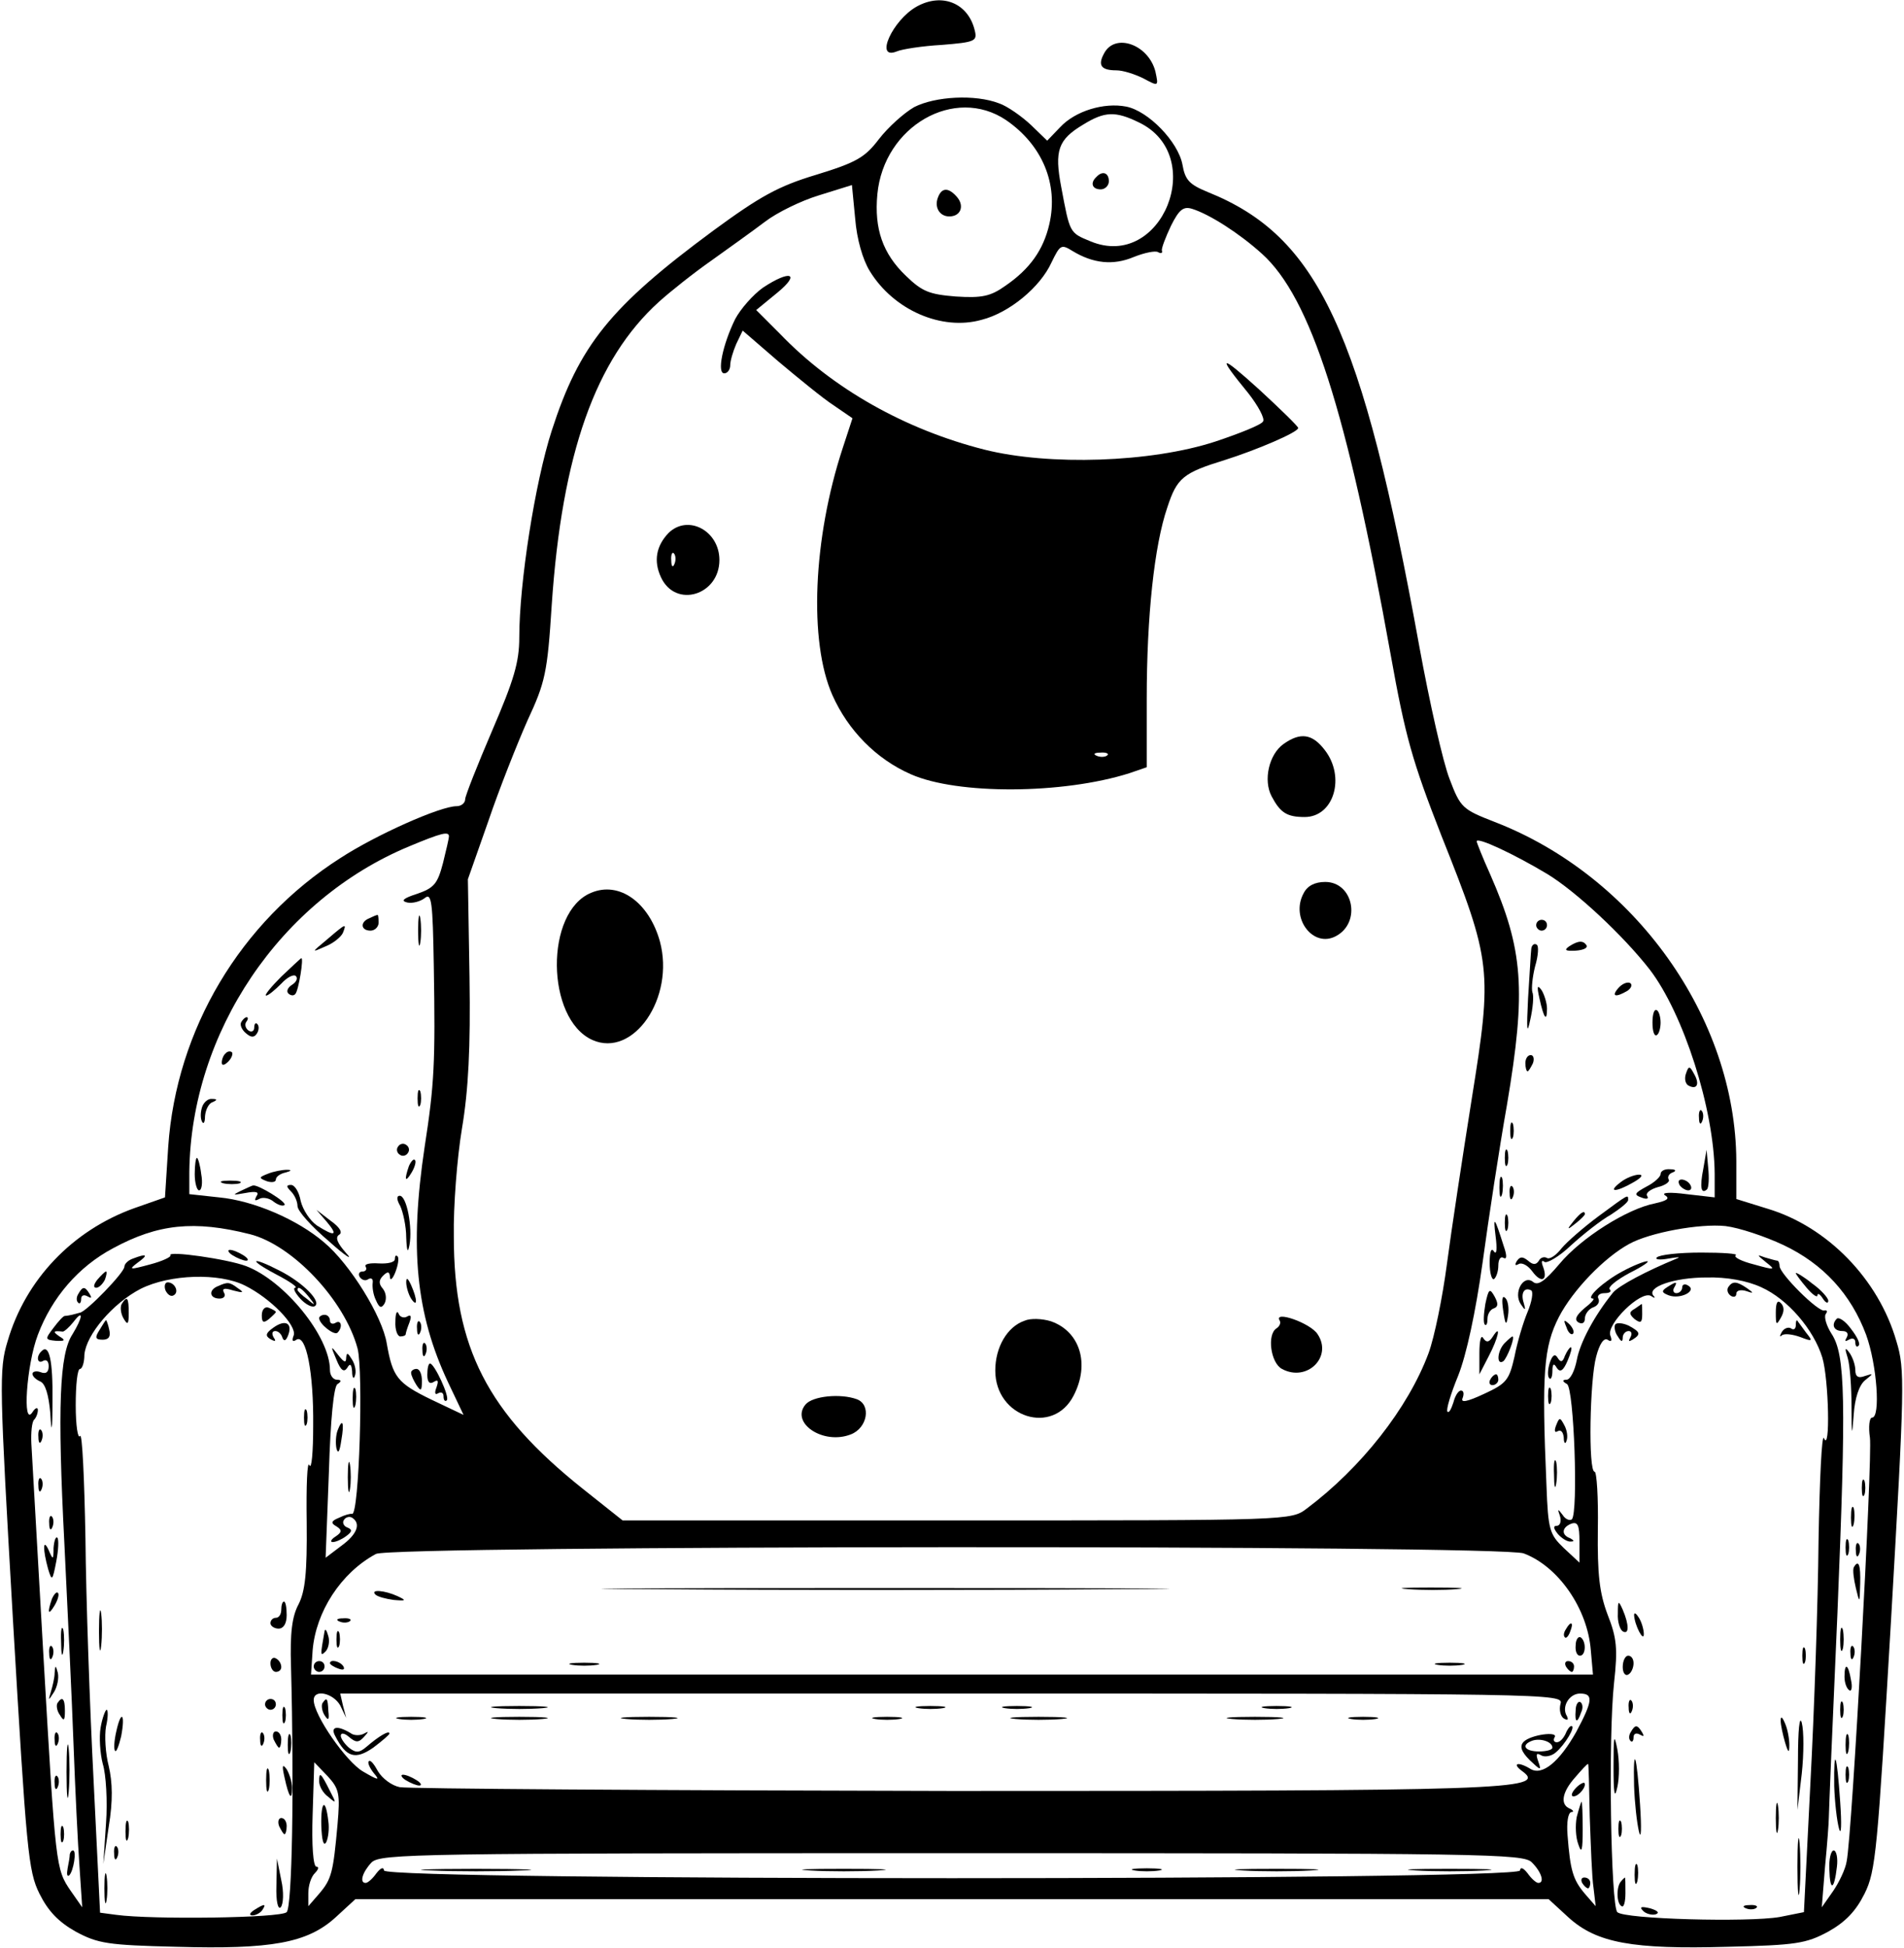 <?xml version="1.0" standalone="no"?>
<!DOCTYPE svg PUBLIC "-//W3C//DTD SVG 20010904//EN"
 "http://www.w3.org/TR/2001/REC-SVG-20010904/DTD/svg10.dtd">
<svg version="1.0" xmlns="http://www.w3.org/2000/svg"
 width="352pt" height="360pt" viewBox="0 0 352 360"
 preserveAspectRatio="xMidYMid meet">

<g transform="translate(0,360) scale(0.1,-0.1)"
fill="#000000" stroke="none">
<path d="M1695 3588 c-45 -25 -79 -100 -37 -83 9 4 47 10 83 12 62 5 66 7 61
27 -12 50 -60 70 -107 44z"/>
<path d="M2041 3501 c-12 -22 -5 -31 23 -31 12 0 34 -7 50 -15 28 -15 28 -15
22 13 -13 50 -75 72 -95 33z"/>
<path d="M1690 3402 c-19 -11 -48 -37 -65 -59 -26 -34 -41 -43 -116 -66 -70
-21 -104 -40 -190 -103 -191 -141 -248 -212 -299 -370 -31 -96 -60 -282 -60
-382 0 -46 -10 -79 -50 -172 -27 -63 -50 -121 -50 -127 0 -7 -7 -13 -16 -13
-30 0 -149 -53 -215 -96 -185 -118 -303 -317 -318 -533 l-6 -94 -57 -20 c-114
-41 -201 -132 -234 -246 -16 -52 -15 -82 10 -516 25 -425 28 -463 49 -505 16
-32 35 -52 67 -70 41 -22 59 -25 186 -28 176 -5 242 7 294 54 l37 34 1103 0
1103 0 37 -34 c52 -47 118 -59 294 -54 127 3 145 6 186 28 32 18 51 38 67 70
21 42 24 80 49 505 25 434 26 464 10 516 -33 115 -128 212 -238 245 l-58 18 0
70 c-1 265 -188 527 -447 627 -59 23 -63 26 -83 79 -12 30 -37 141 -56 245
-106 585 -187 758 -391 840 -34 14 -42 22 -47 51 -8 42 -63 99 -104 107 -41 8
-94 -8 -122 -38 l-24 -25 -30 29 c-17 16 -44 35 -59 40 -44 17 -118 13 -157
-7z m170 -24 c67 -46 97 -118 80 -192 -11 -48 -36 -83 -81 -114 -28 -20 -44
-23 -92 -20 -49 4 -62 9 -92 38 -43 41 -59 87 -53 151 12 126 143 201 238 137z
m245 -4 c129 -61 43 -275 -89 -220 -39 16 -38 15 -54 100 -13 68 -6 88 41 116
39 24 59 25 102 4z m-497 -275 c44 -72 133 -111 207 -90 51 13 108 60 129 106
16 33 18 34 39 21 38 -23 75 -27 113 -11 20 8 40 12 45 9 5 -3 9 -2 7 3 -1 4
7 25 17 46 15 30 23 36 39 31 32 -10 87 -45 129 -83 90 -81 157 -290 238 -741
27 -151 40 -197 94 -335 93 -233 94 -248 56 -485 -17 -107 -38 -245 -46 -306
-8 -61 -23 -135 -34 -165 -38 -102 -125 -212 -225 -287 -29 -22 -29 -22 -647
-22 l-618 0 -73 58 c-177 141 -239 261 -239 467 -1 55 6 145 15 199 12 71 16
150 14 280 l-3 181 38 108 c20 59 53 142 72 185 33 71 37 88 45 214 19 280 81
454 198 560 21 19 65 54 98 77 32 23 77 55 98 71 22 17 67 39 100 49 l61 19 6
-62 c3 -38 14 -76 27 -97z m-778 -1045 c0 -3 -5 -25 -11 -49 -10 -38 -16 -46
-48 -57 -25 -8 -31 -13 -18 -16 10 -2 24 2 32 8 13 11 15 -6 17 -126 3 -178 1
-218 -17 -334 -28 -187 -16 -308 43 -434 l29 -61 -59 28 c-64 31 -72 42 -83
104 -8 50 -68 147 -116 187 -49 42 -130 77 -194 83 l-55 6 0 41 c3 258 168
503 407 602 60 25 73 28 73 18z m2030 -69 c53 -32 141 -114 190 -177 62 -81
119 -257 120 -377 l0 -44 -52 6 c-30 4 -47 3 -40 -2 10 -6 4 -10 -18 -15 -52
-10 -137 -64 -177 -112 -27 -32 -40 -41 -49 -33 -18 14 -37 -21 -22 -42 8 -12
9 -11 5 3 -6 18 1 30 14 23 4 -3 1 -21 -7 -40 -8 -19 -19 -56 -24 -82 -10 -44
-15 -50 -56 -69 -32 -15 -44 -17 -40 -8 3 8 2 14 -3 14 -5 0 -11 -10 -14 -22
-4 -12 -8 -20 -11 -17 -3 3 6 33 20 67 15 38 32 116 45 209 11 81 31 212 45
291 36 213 30 287 -31 426 -14 31 -25 59 -25 61 0 9 70 -24 130 -60z m-2398
-666 c79 -20 175 -122 199 -211 11 -42 3 -308 -10 -306 -3 1 -14 -2 -24 -7
-15 -6 -16 -10 -5 -16 11 -7 10 -11 -2 -19 -8 -5 -10 -10 -5 -10 6 0 17 5 25
11 11 8 12 12 2 16 -6 2 -10 9 -6 14 3 5 10 7 15 4 17 -11 9 -31 -20 -52 l-29
-22 6 157 c3 99 9 160 16 164 8 5 7 8 -1 8 -7 0 -13 8 -13 18 0 62 -84 165
-155 192 -34 13 -146 29 -140 20 2 -3 -15 -11 -38 -17 -37 -10 -40 -10 -23 3
21 15 18 18 -8 8 -9 -3 -16 -10 -16 -15 0 -11 -70 -83 -82 -85 -4 -1 -11 -3
-15 -4 -5 -1 -10 -2 -13 -2 -3 0 -12 -10 -21 -22 -16 -21 -16 -22 4 -24 17 -1
19 1 7 8 -13 9 -12 11 6 9 3 0 12 8 20 18 19 25 17 8 -2 -23 -24 -36 -28 -134
-15 -386 6 -123 14 -290 17 -373 3 -82 8 -184 11 -225 l5 -75 -21 30 c-28 41
-28 42 -51 440 -11 193 -21 367 -22 387 -1 20 1 40 5 44 4 4 7 12 7 18 0 6 -5
4 -10 -4 -19 -29 -11 88 10 143 26 69 75 126 139 160 83 45 150 52 253 26z
m2835 -20 c74 -35 125 -91 153 -166 20 -55 27 -153 11 -153 -5 0 -7 -17 -4
-37 5 -38 -33 -735 -43 -783 -2 -14 -14 -39 -25 -55 l-21 -30 6 75 c4 41 7 82
7 90 0 8 7 179 16 380 16 392 15 476 -11 515 -9 14 -14 30 -11 36 4 5 3 8 -2
7 -11 -4 -83 68 -83 82 0 5 -2 10 -4 10 -2 0 -13 3 -23 6 -16 6 -15 5 2 -9 18
-14 17 -15 -22 -4 -24 6 -39 14 -34 17 5 3 -24 5 -64 5 -41 0 -77 -4 -82 -9
-4 -4 6 -5 22 -2 17 3 23 3 15 0 -56 -23 -107 -50 -118 -63 -34 -42 -61 -92
-67 -125 -4 -20 -12 -36 -19 -36 -8 0 -8 -3 1 -8 13 -8 21 -237 9 -250 -4 -3
-12 0 -17 8 -9 12 -10 12 -5 -2 3 -10 0 -18 -6 -18 -7 0 -6 -5 2 -15 7 -8 18
-15 24 -14 7 0 6 2 -1 6 -17 6 -16 20 2 27 12 4 15 -3 15 -33 l0 -39 -29 27
c-26 25 -29 33 -32 116 -9 208 -5 256 23 311 26 50 84 110 130 135 38 21 130
38 178 33 25 -3 73 -19 107 -35z m-2844 -75 c48 -24 96 -74 90 -92 -4 -10 -2
-13 5 -8 18 11 32 -61 31 -159 0 -49 -3 -82 -7 -73 -4 10 -6 -38 -5 -105 1
-95 -3 -128 -15 -152 -12 -22 -16 -53 -14 -115 6 -226 2 -444 -8 -454 -11 -11
-249 -14 -315 -5 l-30 4 -12 245 c-7 135 -14 336 -15 446 -2 111 -6 197 -10
190 -4 -6 -8 19 -8 57 0 37 3 67 8 67 4 0 8 12 8 26 3 37 52 95 104 122 54 27
145 30 193 6z m2803 -3 c49 -22 97 -78 113 -130 12 -40 15 -178 3 -149 -4 9
-8 -77 -10 -190 -1 -114 -8 -315 -15 -447 l-12 -239 -45 -9 c-58 -10 -287 -4
-300 9 -12 12 -17 324 -6 424 7 63 5 83 -12 126 -15 40 -19 74 -18 158 1 58
-2 106 -6 106 -12 0 -9 170 3 213 6 23 14 35 21 31 7 -5 9 -2 5 8 -7 21 56 83
75 73 7 -5 9 -4 5 0 -14 16 38 34 98 34 37 1 75 -6 101 -18z m-439 -492 c64
-24 118 -102 124 -179 l4 -45 -1185 0 -1185 0 3 45 c6 71 52 143 117 178 28
16 2082 17 2122 1z m-2188 -281 l11 -23 -6 23 -5 22 1131 0 c1110 0 1131 0
1125 -19 -3 -11 0 -23 6 -27 7 -4 9 -3 6 4 -11 17 4 42 24 42 25 0 24 -13 -7
-71 -31 -55 -63 -82 -85 -68 -23 14 -35 10 -14 -5 46 -34 -37 -36 -1056 -36
-546 1 -1005 4 -1020 7 -15 3 -32 16 -40 29 -7 13 -14 22 -17 19 -3 -2 1 -12
9 -22 12 -14 9 -14 -20 3 -31 18 -91 104 -91 132 0 21 36 13 49 -10z m-5 -220
c-8 -89 -11 -101 -34 -128 l-20 -23 0 24 c0 14 5 30 12 37 7 7 8 12 3 12 -6 0
-9 40 -7 97 l3 96 25 -26 c21 -23 23 -32 18 -89z m2315 15 c2 -54 4 -113 7
-132 l4 -34 -20 23 c-22 26 -27 43 -32 108 -2 24 1 42 7 43 5 0 4 3 -2 6 -19
7 -16 30 9 58 12 14 22 25 24 25 1 0 2 -44 3 -97z m-107 -85 c18 -18 24 -38
12 -38 -4 0 -13 8 -20 18 -8 10 -13 12 -14 5 0 -19 -2100 -19 -2100 0 -1 7 -6
5 -14 -5 -7 -10 -16 -18 -20 -18 -12 0 -6 20 11 38 17 16 82 17 1073 17 991 0
1056 -1 1072 -17z"/>
<path d="M1734 3235 c-7 -18 3 -35 21 -35 21 0 28 19 15 35 -16 19 -29 19 -36
0z"/>
<path d="M2027 3273 c-12 -11 -8 -23 8 -23 8 0 15 7 15 15 0 16 -12 20 -23 8z"/>
<path d="M1410 3068 c-18 -13 -41 -39 -51 -58 -23 -47 -34 -100 -20 -100 6 0
11 7 11 15 0 8 5 25 11 39 l12 25 66 -57 c37 -31 82 -68 102 -81 l35 -24 -18
-55 c-55 -167 -63 -358 -19 -457 29 -65 81 -118 145 -146 86 -38 281 -37 404
2 l32 11 0 126 c0 153 14 284 38 354 18 55 29 64 107 88 57 18 135 51 135 59
0 3 -33 35 -72 71 -74 67 -79 65 -20 -7 18 -23 31 -47 27 -52 -3 -6 -43 -22
-88 -37 -119 -39 -308 -45 -427 -15 -146 37 -280 112 -378 214 l-44 44 39 32
c44 36 24 43 -27 9z m637 -864 c-3 -3 -12 -4 -19 -1 -8 3 -5 6 6 6 11 1 17 -2
13 -5z"/>
<path d="M1236 2615 c-23 -24 -28 -52 -14 -82 27 -58 108 -33 108 32 0 54 -58
85 -94 50z m11 -57 c-3 -8 -6 -5 -6 6 -1 11 2 17 5 13 3 -3 4 -12 1 -19z"/>
<path d="M2373 2225 c-27 -19 -38 -67 -22 -97 16 -30 28 -38 61 -38 54 0 76
74 37 124 -23 30 -45 33 -76 11z"/>
<path d="M2410 1949 c-25 -46 18 -102 60 -79 47 25 32 100 -20 100 -19 0 -33
-7 -40 -21z"/>
<path d="M1093 1950 c-86 -35 -84 -233 2 -272 76 -34 153 78 125 182 -20 72
-75 112 -127 90z"/>
<path d="M1894 1159 c-32 -11 -54 -49 -54 -92 0 -87 107 -121 145 -46 30 58
12 118 -42 137 -16 5 -38 6 -49 1z"/>
<path d="M2366 1159 c2 -4 0 -10 -6 -14 -18 -11 -11 -64 10 -75 46 -25 94 22
66 64 -13 21 -83 45 -70 25z"/>
<path d="M1489 1004 c-28 -34 33 -75 84 -55 31 12 38 55 11 65 -30 11 -82 6
-95 -10z"/>
<path d="M773 1880 c0 -25 2 -35 4 -22 2 12 2 32 0 45 -2 12 -4 2 -4 -23z"/>
<path d="M683 1903 c-18 -7 -16 -23 2 -23 8 0 15 7 15 15 0 8 -1 15 -2 14 -2
0 -9 -3 -15 -6z"/>
<path d="M605 1864 c-30 -25 -30 -25 -3 -13 15 6 29 18 32 25 7 18 6 18 -29
-12z"/>
<path d="M520 1795 c-19 -19 -32 -35 -28 -35 4 0 16 10 28 22 11 12 23 18 27
14 4 -4 1 -11 -7 -16 -8 -5 -11 -12 -7 -16 4 -4 10 -5 13 -1 6 6 16 68 11 66
-1 0 -18 -16 -37 -34z"/>
<path d="M446 1711 c-3 -5 1 -14 8 -20 10 -9 16 -9 21 -1 4 6 4 14 1 17 -3 4
-6 1 -6 -6 0 -7 -5 -9 -10 -6 -6 4 -8 11 -5 16 4 5 4 9 1 9 -3 0 -7 -4 -10 -9z"/>
<path d="M417 1653 c-4 -3 -7 -11 -7 -17 0 -6 5 -5 12 2 6 6 9 14 7 17 -3 3
-9 2 -12 -2z"/>
<path d="M772 1570 c0 -14 2 -19 5 -12 2 6 2 18 0 25 -3 6 -5 1 -5 -13z"/>
<path d="M374 1555 c-3 -8 -4 -20 -1 -27 3 -7 6 -3 6 9 1 12 7 24 14 26 9 4 9
6 -1 6 -7 1 -15 -6 -18 -14z"/>
<path d="M736 1481 c-4 -5 -2 -12 3 -15 5 -4 12 -2 15 3 4 5 2 12 -3 15 -5 4
-12 2 -15 -3z"/>
<path d="M360 1430 c0 -16 4 -30 8 -30 5 0 7 14 4 30 -2 17 -6 30 -8 30 -2 0
-4 -13 -4 -30z"/>
<path d="M756 1445 c-9 -26 -7 -32 5 -12 6 10 9 21 6 23 -2 3 -7 -2 -11 -11z"/>
<path d="M496 1431 c-18 -7 -18 -8 -3 -14 9 -3 17 -2 17 3 0 5 8 11 18 13 11
3 12 5 2 5 -8 0 -24 -3 -34 -7z"/>
<path d="M413 1413 c9 -2 23 -2 30 0 6 3 -1 5 -18 5 -16 0 -22 -2 -12 -5z"/>
<path d="M445 1399 c-16 -8 -15 -8 8 -4 21 4 27 2 21 -6 -4 -8 -3 -9 5 -5 6 4
19 2 27 -5 8 -6 17 -9 20 -6 5 5 -49 38 -58 36 -2 0 -12 -5 -23 -10z"/>
<path d="M538 1398 c7 -7 12 -19 12 -27 0 -9 26 -38 58 -65 31 -28 46 -37 32
-22 -16 18 -21 29 -13 34 7 4 1 14 -16 26 l-26 20 19 -22 c22 -26 15 -28 -18
-7 -13 9 -26 29 -30 45 -3 17 -11 30 -18 30 -9 0 -9 -3 0 -12z"/>
<path d="M740 1371 c5 -11 11 -37 11 -58 1 -26 3 -30 6 -14 6 32 -5 91 -18 91
-6 0 -6 -7 1 -19z"/>
<path d="M730 1273 c0 -6 -13 -9 -30 -8 -16 1 -27 -1 -24 -6 3 -5 0 -9 -6 -9
-6 0 -8 -5 -5 -10 4 -6 11 -8 16 -4 6 3 9 0 8 -7 -1 -8 1 -22 6 -32 6 -14 10
-16 16 -6 4 8 3 19 -3 27 -8 9 -8 16 0 24 9 9 12 8 13 -2 0 -8 5 -4 10 9 5 13
7 26 4 29 -3 3 -5 1 -5 -5z"/>
<path d="M751 1230 c0 -8 4 -22 9 -30 12 -18 12 -2 0 25 -6 13 -9 15 -9 5z"/>
<path d="M731 1158 c-1 -16 4 -28 9 -28 6 0 10 2 10 4 0 2 3 12 7 22 4 11 3
15 -4 11 -6 -4 -14 -1 -16 5 -3 7 -6 1 -6 -14z"/>
<path d="M771 1144 c0 -11 3 -14 6 -6 3 7 2 16 -1 19 -3 4 -6 -2 -5 -13z"/>
<path d="M781 1104 c0 -11 3 -14 6 -6 3 7 2 16 -1 19 -3 4 -6 -2 -5 -13z"/>
<path d="M790 1059 c0 -13 4 -18 12 -13 8 5 9 2 5 -10 -4 -10 -3 -15 3 -11 6
3 10 1 10 -6 0 -7 3 -10 6 -7 6 6 -23 68 -31 68 -3 0 -5 -9 -5 -21z"/>
<path d="M760 1063 c0 -5 5 -15 10 -23 8 -12 10 -11 10 8 0 12 -4 22 -10 22
-5 0 -10 -3 -10 -7z"/>
<path d="M2840 1890 c0 -5 5 -10 10 -10 6 0 10 5 10 10 0 6 -4 10 -10 10 -5 0
-10 -4 -10 -10z"/>
<path d="M2831 1847 c-1 -7 -3 -48 -6 -92 -3 -59 -2 -69 4 -40 5 22 7 45 4 51
-2 7 0 28 5 48 6 20 7 38 3 40 -4 3 -9 0 -10 -7z"/>
<path d="M2901 1851 c-10 -7 -7 -9 12 -8 14 1 23 5 20 10 -6 9 -15 9 -32 -2z"/>
<path d="M2992 1774 c-14 -16 -5 -18 17 -5 7 5 9 11 5 14 -5 3 -15 -1 -22 -9z"/>
<path d="M2846 1755 c8 -37 14 -45 14 -19 0 10 -5 26 -10 34 -8 11 -9 7 -4
-15z"/>
<path d="M3055 1710 c0 -15 3 -26 8 -23 4 2 7 13 7 23 0 10 -3 21 -7 23 -5 3
-8 -8 -8 -23z"/>
<path d="M2820 1635 c0 -8 2 -15 4 -15 2 0 6 7 10 15 3 8 1 15 -4 15 -6 0 -10
-7 -10 -15z"/>
<path d="M3117 1616 c-3 -8 -2 -18 4 -22 16 -9 22 2 11 21 -8 15 -10 16 -15 1z"/>
<path d="M3141 1534 c0 -11 3 -14 6 -6 3 7 2 16 -1 19 -3 4 -6 -2 -5 -13z"/>
<path d="M2792 1510 c0 -14 2 -19 5 -12 2 6 2 18 0 25 -3 6 -5 1 -5 -13z"/>
<path d="M2782 1460 c0 -14 2 -19 5 -12 2 6 2 18 0 25 -3 6 -5 1 -5 -13z"/>
<path d="M3149 1440 c-7 -35 -4 -48 7 -38 3 4 4 21 2 40 l-3 33 -6 -35z"/>
<path d="M3070 1430 c0 -5 -12 -16 -26 -23 -22 -12 -24 -15 -10 -20 10 -4 15
-3 11 3 -3 5 6 12 20 16 13 3 23 10 20 14 -3 5 1 11 7 13 8 3 6 6 -4 6 -10 1
-18 -3 -18 -9z"/>
<path d="M2772 1405 c0 -16 2 -22 5 -12 2 9 2 23 0 30 -3 6 -5 -1 -5 -18z"/>
<path d="M2996 1415 c-25 -19 -9 -19 24 0 14 8 19 14 10 14 -8 0 -24 -6 -34
-14z"/>
<path d="M3105 1410 c3 -5 11 -10 16 -10 6 0 7 5 4 10 -3 6 -11 10 -16 10 -6
0 -7 -4 -4 -10z"/>
<path d="M2791 1394 c0 -11 3 -14 6 -6 3 7 2 16 -1 19 -3 4 -6 -2 -5 -13z"/>
<path d="M2955 1352 c-27 -20 -58 -47 -68 -59 -10 -13 -22 -21 -27 -18 -5 3
-12 1 -15 -5 -5 -8 -11 -8 -20 0 -10 8 -15 8 -21 -1 -4 -7 -3 -9 4 -5 6 3 17
-3 25 -14 16 -22 29 -17 20 8 -4 10 -3 14 2 10 4 -4 27 9 49 30 23 21 56 47
74 57 17 11 32 23 32 27 0 11 2 12 -55 -30z"/>
<path d="M2782 1340 c0 -14 2 -19 5 -12 2 6 2 18 0 25 -3 6 -5 1 -5 -13z"/>
<path d="M2909 1343 c-13 -16 -12 -17 4 -4 9 7 17 15 17 17 0 8 -8 3 -21 -13z"/>
<path d="M2765 1315 c3 -23 2 -35 -3 -28 -5 8 -8 0 -8 -21 0 -19 4 -32 8 -30
4 3 8 14 8 25 0 11 4 18 10 14 6 -3 6 5 0 22 -17 54 -20 58 -15 18z"/>
<path d="M2746 1190 c-3 -18 -4 -35 -1 -38 3 -3 5 2 5 11 0 8 5 17 12 19 8 3
8 9 1 22 -9 16 -11 14 -17 -14z"/>
<path d="M2779 1178 c4 -28 6 -29 9 -9 2 13 0 27 -5 32 -6 6 -7 -3 -4 -23z"/>
<path d="M2735 1099 l0 -39 17 33 c18 34 24 62 8 37 -7 -11 -12 -12 -18 -3 -4
7 -7 -5 -7 -28z"/>
<path d="M2782 1118 c-14 -14 -16 -42 -3 -34 7 5 23 46 17 46 -1 0 -7 -5 -14
-12z"/>
<path d="M2755 1050 c-3 -5 -1 -10 4 -10 6 0 11 5 11 10 0 6 -2 10 -4 10 -3 0
-8 -4 -11 -10z"/>
<path d="M430 1280 c8 -5 20 -10 25 -10 6 0 3 5 -5 10 -8 5 -19 10 -25 10 -5
0 -3 -5 5 -10z"/>
<path d="M510 1245 c25 -13 41 -24 36 -25 -5 0 -1 -9 9 -20 10 -11 22 -17 27
-14 13 8 -21 43 -64 65 -54 28 -61 22 -8 -6z m61 -42 c13 -16 12 -17 -3 -4
-10 7 -18 15 -18 17 0 8 8 3 21 -13z"/>
<path d="M180 1235 c-7 -9 -8 -15 -2 -15 5 0 12 7 16 15 3 8 4 15 2 15 -2 0
-9 -7 -16 -15z"/>
<path d="M145 1209 c-4 -6 -4 -13 -1 -16 3 -4 6 -1 6 6 0 7 5 9 12 5 7 -4 8
-3 4 4 -9 15 -13 15 -21 1z"/>
<path d="M590 1164 c0 -11 28 -33 34 -27 10 10 7 25 -4 18 -5 -3 -10 -1 -10 4
0 6 -4 11 -10 11 -5 0 -10 -3 -10 -6z"/>
<path d="M77 1103 c-11 -10 -8 -25 3 -18 6 3 10 -1 10 -10 0 -11 -5 -15 -15
-11 -8 3 -15 1 -15 -3 0 -5 7 -11 14 -14 10 -4 16 -25 19 -59 2 -40 4 -35 4
23 1 74 -6 106 -20 92z"/>
<path d="M622 1087 c8 -20 14 -24 20 -15 5 9 8 7 9 -7 0 -11 3 -15 5 -8 3 7 1
20 -5 30 -8 13 -10 14 -11 4 0 -11 -4 -9 -15 5 -14 18 -14 17 -3 -9z"/>
<path d="M652 1015 c0 -16 2 -22 5 -12 2 9 2 23 0 30 -3 6 -5 -1 -5 -18z"/>
<path d="M624 956 c-3 -8 -4 -23 -2 -33 3 -11 6 -6 9 15 6 34 2 42 -7 18z"/>
<path d="M71 944 c0 -11 3 -14 6 -6 3 7 2 16 -1 19 -3 4 -6 -2 -5 -13z"/>
<path d="M643 870 c0 -25 2 -35 4 -22 2 12 2 32 0 45 -2 12 -4 2 -4 -23z"/>
<path d="M71 854 c0 -11 3 -14 6 -6 3 7 2 16 -1 19 -3 4 -6 -2 -5 -13z"/>
<path d="M91 784 c0 -11 3 -14 6 -6 3 7 2 16 -1 19 -3 4 -6 -2 -5 -13z"/>
<path d="M99 739 c0 -22 -1 -23 -9 -4 -11 24 -11 1 -1 -35 7 -23 8 -22 15 14
4 21 5 41 2 44 -3 3 -6 -6 -7 -19z"/>
<path d="M96 645 c-9 -26 -7 -32 5 -12 6 10 9 21 6 23 -2 3 -7 -2 -11 -11z"/>
<path d="M113 565 c0 -22 2 -30 4 -17 2 12 2 30 0 40 -3 9 -5 -1 -4 -23z"/>
<path d="M91 544 c0 -11 3 -14 6 -6 3 7 2 16 -1 19 -3 4 -6 -2 -5 -13z"/>
<path d="M101 508 c0 -9 -4 -25 -7 -35 -5 -17 -5 -17 6 0 6 10 9 25 7 35 -4
15 -5 15 -6 0z"/>
<path d="M106 452 c-2 -4 -1 -14 5 -22 7 -12 9 -10 9 8 0 23 -5 28 -14 14z"/>
<path d="M101 384 c0 -11 3 -14 6 -6 3 7 2 16 -1 19 -3 4 -6 -2 -5 -13z"/>
<path d="M123 325 c0 -44 2 -61 4 -37 2 23 2 59 0 80 -2 20 -4 1 -4 -43z"/>
<path d="M101 304 c0 -11 3 -14 6 -6 3 7 2 16 -1 19 -3 4 -6 -2 -5 -13z"/>
<path d="M112 210 c0 -14 2 -19 5 -12 2 6 2 18 0 25 -3 6 -5 1 -5 -13z"/>
<path d="M129 173 c0 -5 -2 -16 -4 -26 -2 -11 -1 -16 3 -13 8 8 14 46 7 46 -3
0 -5 -3 -6 -7z"/>
<path d="M2999 1250 c-34 -18 -69 -50 -54 -50 4 0 -3 -8 -16 -18 -15 -13 -19
-21 -11 -26 7 -4 12 -1 12 7 0 8 7 18 16 21 8 3 12 10 9 16 -3 5 2 10 11 10
10 0 14 3 10 7 -4 4 12 17 36 30 24 12 39 22 33 22 -5 0 -26 -8 -46 -19z"/>
<path d="M3320 1247 c0 -2 9 -14 20 -27 11 -13 20 -19 20 -14 0 5 5 2 10 -6 5
-8 10 -10 10 -4 0 5 -13 20 -30 32 -16 13 -30 21 -30 19z"/>
<path d="M3396 1163 c-11 -11 -6 -23 10 -23 9 0 12 -5 8 -12 -4 -7 -3 -8 4 -4
7 4 12 2 12 -5 0 -7 3 -10 6 -6 4 3 -3 17 -14 31 -10 14 -22 22 -26 19z"/>
<path d="M2896 1147 c3 -10 9 -15 12 -12 3 3 0 11 -7 18 -10 9 -11 8 -5 -6z"/>
<path d="M2893 1094 c-4 -12 -8 -12 -13 -4 -5 9 -10 6 -15 -9 -4 -13 -4 -25
-1 -28 3 -4 6 2 6 13 0 14 3 15 8 6 6 -9 12 -6 20 13 6 14 9 25 6 25 -2 0 -7
-7 -11 -16z"/>
<path d="M3416 1090 c4 -13 7 -54 7 -90 0 -55 1 -57 4 -15 2 31 10 55 21 64
16 13 16 13 0 8 -13 -5 -18 -1 -18 11 0 9 -5 24 -11 32 -8 11 -9 9 -3 -10z"/>
<path d="M2862 1020 c0 -14 2 -19 5 -12 2 6 2 18 0 25 -3 6 -5 1 -5 -13z"/>
<path d="M2877 966 c-4 -10 -3 -15 3 -11 6 3 10 -2 11 -12 0 -10 3 -13 5 -6 3
7 1 20 -4 29 -8 15 -9 15 -15 0z"/>
<path d="M2873 875 c0 -22 2 -30 4 -17 2 12 2 30 0 40 -3 9 -5 -1 -4 -23z"/>
<path d="M3442 850 c0 -14 2 -19 5 -12 2 6 2 18 0 25 -3 6 -5 1 -5 -13z"/>
<path d="M3422 795 c0 -16 2 -22 5 -12 2 9 2 23 0 30 -3 6 -5 -1 -5 -18z"/>
<path d="M3412 740 c0 -14 2 -19 5 -12 2 6 2 18 0 25 -3 6 -5 1 -5 -13z"/>
<path d="M3431 734 c0 -11 3 -14 6 -6 3 7 2 16 -1 19 -3 4 -6 -2 -5 -13z"/>
<path d="M3427 703 c-2 -5 0 -21 4 -38 7 -29 7 -29 8 8 1 35 -3 46 -12 30z"/>
<path d="M3402 570 c0 -19 2 -27 5 -17 2 9 2 25 0 35 -3 9 -5 1 -5 -18z"/>
<path d="M3421 544 c0 -11 3 -14 6 -6 3 7 2 16 -1 19 -3 4 -6 -2 -5 -13z"/>
<path d="M3410 501 c0 -11 4 -22 9 -25 4 -3 6 6 3 19 -5 30 -12 33 -12 6z"/>
<path d="M3402 440 c0 -14 2 -19 5 -12 2 6 2 18 0 25 -3 6 -5 1 -5 -13z"/>
<path d="M3412 375 c0 -16 2 -22 5 -12 2 9 2 23 0 30 -3 6 -5 -1 -5 -18z"/>
<path d="M3391 299 c1 -30 5 -65 9 -79 4 -14 5 8 2 50 -6 89 -12 106 -11 29z"/>
<path d="M3412 320 c0 -14 2 -19 5 -12 2 6 2 18 0 25 -3 6 -5 1 -5 -13z"/>
<path d="M3382 145 c1 -41 9 -39 14 5 2 16 -1 30 -6 30 -5 0 -9 -16 -8 -35z"/>
<path d="M306 1215 c4 -8 10 -12 15 -9 11 6 2 24 -11 24 -5 0 -7 -7 -4 -15z"/>
<path d="M403 1223 c-18 -7 -16 -23 3 -23 8 0 12 5 8 11 -4 8 1 9 17 4 19 -5
21 -4 9 4 -16 12 -19 12 -37 4z"/>
<path d="M225 1190 c-3 -5 -2 -17 3 -26 8 -14 10 -12 10 9 0 29 -3 33 -13 17z"/>
<path d="M484 1169 c0 -13 3 -15 13 -7 7 6 13 12 13 13 0 2 -6 5 -13 8 -7 3
-13 -3 -13 -14z"/>
<path d="M184 1142 c-9 -14 -8 -18 6 -18 11 0 15 6 12 18 -2 10 -5 18 -6 18
-1 0 -6 -8 -12 -18z"/>
<path d="M505 1146 c-14 -10 -15 -15 -5 -21 9 -5 11 -4 6 3 -4 7 -3 12 3 12 5
0 11 -5 13 -12 3 -8 7 -6 11 5 8 22 -6 29 -28 13z"/>
<path d="M562 980 c0 -14 2 -19 5 -12 2 6 2 18 0 25 -3 6 -5 1 -5 -13z"/>
<path d="M183 585 c0 -33 2 -45 4 -27 2 18 2 45 0 60 -2 15 -4 0 -4 -33z"/>
<path d="M520 625 c0 -8 -4 -15 -10 -15 -5 0 -10 -4 -10 -10 0 -5 7 -10 15
-10 9 0 15 9 15 25 0 14 -2 25 -5 25 -3 0 -5 -7 -5 -15z"/>
<path d="M500 526 c0 -9 5 -16 10 -16 6 0 10 4 10 9 0 6 -4 13 -10 16 -5 3
-10 -1 -10 -9z"/>
<path d="M490 450 c0 -5 5 -10 10 -10 6 0 10 5 10 10 0 6 -4 10 -10 10 -5 0
-10 -4 -10 -10z"/>
<path d="M522 430 c0 -14 2 -19 5 -12 2 6 2 18 0 25 -3 6 -5 1 -5 -13z"/>
<path d="M186 407 c-3 -17 -1 -48 4 -67 6 -19 9 -69 6 -110 l-5 -75 10 69 c8
48 7 82 0 112 -6 23 -8 56 -5 73 4 17 4 31 1 31 -2 0 -8 -15 -11 -33z"/>
<path d="M215 400 c-4 -17 -5 -34 -2 -36 2 -3 7 10 11 27 8 42 0 50 -9 9z"/>
<path d="M481 384 c0 -11 3 -14 6 -6 3 7 2 16 -1 19 -3 4 -6 -2 -5 -13z"/>
<path d="M506 385 c4 -8 8 -15 10 -15 2 0 4 7 4 15 0 8 -4 15 -10 15 -5 0 -7
-7 -4 -15z"/>
<path d="M532 375 c0 -16 2 -22 5 -12 2 9 2 23 0 30 -3 6 -5 -1 -5 -18z"/>
<path d="M492 310 c0 -19 2 -27 5 -17 2 9 2 25 0 35 -3 9 -5 1 -5 -18z"/>
<path d="M526 315 c8 -37 14 -45 14 -19 0 10 -5 26 -10 34 -8 11 -9 7 -4 -15z"/>
<path d="M232 215 c0 -16 2 -22 5 -12 2 9 2 23 0 30 -3 6 -5 -1 -5 -18z"/>
<path d="M516 225 c4 -8 8 -15 10 -15 2 0 4 7 4 15 0 8 -4 15 -10 15 -5 0 -7
-7 -4 -15z"/>
<path d="M211 174 c0 -11 3 -14 6 -6 3 7 2 16 -1 19 -3 4 -6 -2 -5 -13z"/>
<path d="M511 115 c-1 -29 3 -45 8 -40 5 6 6 28 1 50 l-8 40 -1 -50z"/>
<path d="M193 110 c0 -25 2 -35 4 -22 2 12 2 32 0 45 -2 12 -4 2 -4 -23z"/>
<path d="M470 70 c-9 -6 -10 -10 -3 -10 6 0 15 5 18 10 8 12 4 12 -15 0z"/>
<path d="M3082 1221 c-11 -7 -10 -10 3 -15 21 -8 53 8 36 18 -6 4 -11 2 -11
-3 0 -6 -5 -11 -11 -11 -5 0 -7 5 -4 10 7 12 4 12 -13 1z"/>
<path d="M3195 1221 c-3 -5 -1 -12 5 -16 5 -3 10 -2 10 4 0 6 8 8 18 5 14 -5
15 -4 2 5 -19 13 -27 14 -35 2z"/>
<path d="M3283 1174 c0 -23 1 -24 9 -10 7 12 7 21 0 28 -6 6 -9 0 -9 -18z"/>
<path d="M3022 1181 c-11 -6 -10 -10 0 -19 11 -8 14 -7 14 9 0 10 0 19 -1 19
0 0 -6 -4 -13 -9z"/>
<path d="M2986 1152 c-2 -4 -1 -14 5 -22 6 -10 9 -11 9 -2 0 6 5 12 11 12 5 0
7 -5 3 -12 -4 -7 -3 -8 4 -4 16 10 15 14 -7 26 -11 5 -22 6 -25 2z"/>
<path d="M3320 1151 c0 -7 -4 -10 -9 -6 -5 3 -13 0 -17 -7 -4 -7 -4 -10 0 -6
5 4 20 2 34 -3 23 -9 24 -8 11 8 -7 10 -15 20 -16 22 -2 2 -3 -1 -3 -8z"/>
<path d="M2991 618 c-1 -15 4 -30 9 -33 12 -7 12 12 0 40 -8 18 -9 17 -9 -7z"/>
<path d="M3021 615 c1 -19 18 -51 18 -35 0 8 -4 22 -9 30 -5 8 -9 11 -9 5z"/>
<path d="M3332 540 c0 -14 2 -19 5 -12 2 6 2 18 0 25 -3 6 -5 1 -5 -13z"/>
<path d="M3000 519 c0 -11 5 -17 10 -14 6 3 10 13 10 21 0 8 -4 14 -10 14 -5
0 -10 -9 -10 -21z"/>
<path d="M3011 444 c0 -11 3 -14 6 -6 3 7 2 16 -1 19 -3 4 -6 -2 -5 -13z"/>
<path d="M3324 348 l-1 -93 8 67 c4 37 4 79 0 94 -4 15 -7 -13 -7 -68z"/>
<path d="M3292 420 c0 -8 4 -26 8 -40 6 -20 8 -21 8 -5 0 11 -3 29 -8 40 -5
12 -8 14 -8 5z"/>
<path d="M3015 399 c-4 -6 -4 -13 -1 -16 3 -4 6 -1 6 6 0 7 5 9 12 5 7 -4 8
-3 4 4 -9 15 -13 15 -21 1z"/>
<path d="M2983 335 c0 -51 2 -61 7 -38 4 17 4 49 0 70 -6 31 -7 25 -7 -32z"/>
<path d="M3021 299 c1 -30 5 -67 9 -84 4 -17 5 5 2 50 -6 93 -13 114 -11 34z"/>
<path d="M3283 240 c0 -25 2 -35 4 -22 2 12 2 32 0 45 -2 12 -4 2 -4 -23z"/>
<path d="M2992 220 c0 -14 2 -19 5 -12 2 6 2 18 0 25 -3 6 -5 1 -5 -13z"/>
<path d="M3323 150 c0 -47 2 -66 4 -42 2 23 2 61 0 85 -2 23 -4 4 -4 -43z"/>
<path d="M3022 135 c0 -16 2 -22 5 -12 2 9 2 23 0 30 -3 6 -5 -1 -5 -18z"/>
<path d="M2997 123 c-9 -9 -9 -41 1 -46 4 -3 7 8 7 24 0 16 0 29 -1 29 0 0 -4
-3 -7 -7z"/>
<path d="M3038 68 c5 -5 16 -8 23 -6 8 3 3 7 -10 11 -17 4 -21 3 -13 -5z"/>
<path d="M3228 73 c7 -3 16 -2 19 1 4 3 -2 6 -13 5 -11 0 -14 -3 -6 -6z"/>
<path d="M1213 663 c236 -2 618 -2 850 0 232 1 40 2 -428 2 -467 0 -657 -1
-422 -2z"/>
<path d="M2603 663 c26 -2 67 -2 90 0 23 2 2 3 -48 3 -49 0 -68 -1 -42 -3z"/>
<path d="M694 653 c4 -4 19 -8 34 -10 23 -2 24 -1 7 7 -24 11 -51 13 -41 3z"/>
<path d="M628 603 c7 -3 16 -2 19 1 4 3 -2 6 -13 5 -11 0 -14 -3 -6 -6z"/>
<path d="M2895 589 c-4 -6 -5 -12 -2 -15 2 -3 7 2 10 11 7 17 1 20 -8 4z"/>
<path d="M600 585 c-8 -45 -8 -47 2 -37 5 5 8 18 5 28 -3 11 -6 15 -7 9z"/>
<path d="M622 570 c0 -14 2 -19 5 -12 2 6 2 18 0 25 -3 6 -5 1 -5 -13z"/>
<path d="M2913 559 c-1 -10 2 -19 8 -19 11 0 12 27 1 34 -4 2 -9 -4 -9 -15z"/>
<path d="M580 520 c0 -5 5 -10 10 -10 6 0 10 5 10 10 0 6 -4 10 -10 10 -5 0
-10 -4 -10 -10z"/>
<path d="M610 526 c0 -2 7 -7 16 -10 8 -3 12 -2 9 4 -6 10 -25 14 -25 6z"/>
<path d="M1058 523 c12 -2 32 -2 45 0 12 2 2 4 -23 4 -25 0 -35 -2 -22 -4z"/>
<path d="M2658 523 c12 -2 32 -2 45 0 12 2 2 4 -23 4 -25 0 -35 -2 -22 -4z"/>
<path d="M2895 520 c3 -5 8 -10 11 -10 2 0 4 5 4 10 0 6 -5 10 -11 10 -5 0 -7
-4 -4 -10z"/>
<path d="M596 452 c-2 -4 -1 -14 4 -22 7 -11 9 -9 7 8 -1 24 -3 26 -11 14z"/>
<path d="M2913 439 c-2 -23 3 -25 10 -4 4 8 3 16 -1 19 -4 3 -9 -4 -9 -15z"/>
<path d="M918 443 c23 -2 61 -2 85 0 23 2 4 4 -43 4 -47 0 -66 -2 -42 -4z"/>
<path d="M1698 443 c12 -2 32 -2 45 0 12 2 2 4 -23 4 -25 0 -35 -2 -22 -4z"/>
<path d="M1858 443 c12 -2 32 -2 45 0 12 2 2 4 -23 4 -25 0 -35 -2 -22 -4z"/>
<path d="M2338 443 c12 -2 32 -2 45 0 12 2 2 4 -23 4 -25 0 -35 -2 -22 -4z"/>
<path d="M738 423 c12 -2 32 -2 45 0 12 2 2 4 -23 4 -25 0 -35 -2 -22 -4z"/>
<path d="M918 423 c23 -2 61 -2 85 0 23 2 4 4 -43 4 -47 0 -66 -2 -42 -4z"/>
<path d="M1158 423 c23 -2 61 -2 85 0 23 2 4 4 -43 4 -47 0 -66 -2 -42 -4z"/>
<path d="M1618 423 c12 -2 32 -2 45 0 12 2 2 4 -23 4 -25 0 -35 -2 -22 -4z"/>
<path d="M1878 423 c23 -2 61 -2 85 0 23 2 4 4 -43 4 -47 0 -66 -2 -42 -4z"/>
<path d="M2278 423 c23 -2 61 -2 85 0 23 2 4 4 -43 4 -47 0 -66 -2 -42 -4z"/>
<path d="M2498 423 c12 -2 32 -2 45 0 12 2 2 4 -23 4 -25 0 -35 -2 -22 -4z"/>
<path d="M620 391 c20 -39 37 -44 70 -21 16 12 30 24 30 26 0 7 -20 -5 -42
-24 -14 -12 -20 -12 -33 -2 -8 7 -15 17 -15 22 0 6 7 5 15 -2 13 -11 18 -11
28 0 9 10 9 11 0 6 -7 -4 -19 -4 -25 1 -25 15 -38 12 -28 -6z"/>
<path d="M2894 395 c-4 -8 -10 -15 -16 -15 -5 0 -7 4 -4 9 8 12 -44 5 -57 -8
-8 -8 -5 -18 11 -34 20 -19 22 -20 16 -3 -5 14 -4 17 5 12 6 -4 19 -2 27 5 17
14 38 49 29 49 -3 0 -8 -7 -11 -15z m-24 -25 c0 -4 -11 -7 -25 -7 -26 0 -34
12 -12 20 15 5 37 -2 37 -13z"/>
<path d="M750 310 c8 -5 20 -10 25 -10 6 0 3 5 -5 10 -8 5 -19 10 -25 10 -5 0
-3 -5 5 -10z"/>
<path d="M590 308 c0 -9 7 -22 17 -29 15 -13 15 -12 3 11 -17 34 -20 36 -20
18z"/>
<path d="M594 226 c1 -27 4 -39 9 -31 4 8 6 26 4 39 -5 44 -14 38 -13 -8z"/>
<path d="M2912 294 c-7 -8 -8 -14 -3 -14 10 0 25 19 20 25 -2 1 -10 -3 -17
-11z"/>
<path d="M2915 242 c-3 -16 -2 -38 3 -51 6 -18 8 -11 8 28 0 28 -1 51 -2 51
-1 0 -5 -13 -9 -28z"/>
<path d="M2925 120 c3 -5 8 -10 11 -10 2 0 4 5 4 10 0 6 -5 10 -11 10 -5 0 -7
-4 -4 -10z"/>
<path d="M798 143 c45 -2 119 -2 165 0 45 1 8 3 -83 3 -91 0 -128 -2 -82 -3z"/>
<path d="M1498 143 c34 -2 90 -2 125 0 34 2 6 3 -63 3 -69 0 -97 -1 -62 -3z"/>
<path d="M2098 143 c12 -2 32 -2 45 0 12 2 2 4 -23 4 -25 0 -35 -2 -22 -4z"/>
<path d="M2298 143 c34 -2 90 -2 125 0 34 2 6 3 -63 3 -69 0 -97 -1 -62 -3z"/>
<path d="M2618 143 c34 -2 90 -2 125 0 34 2 6 3 -63 3 -69 0 -97 -1 -62 -3z"/>
</g>
</svg>
